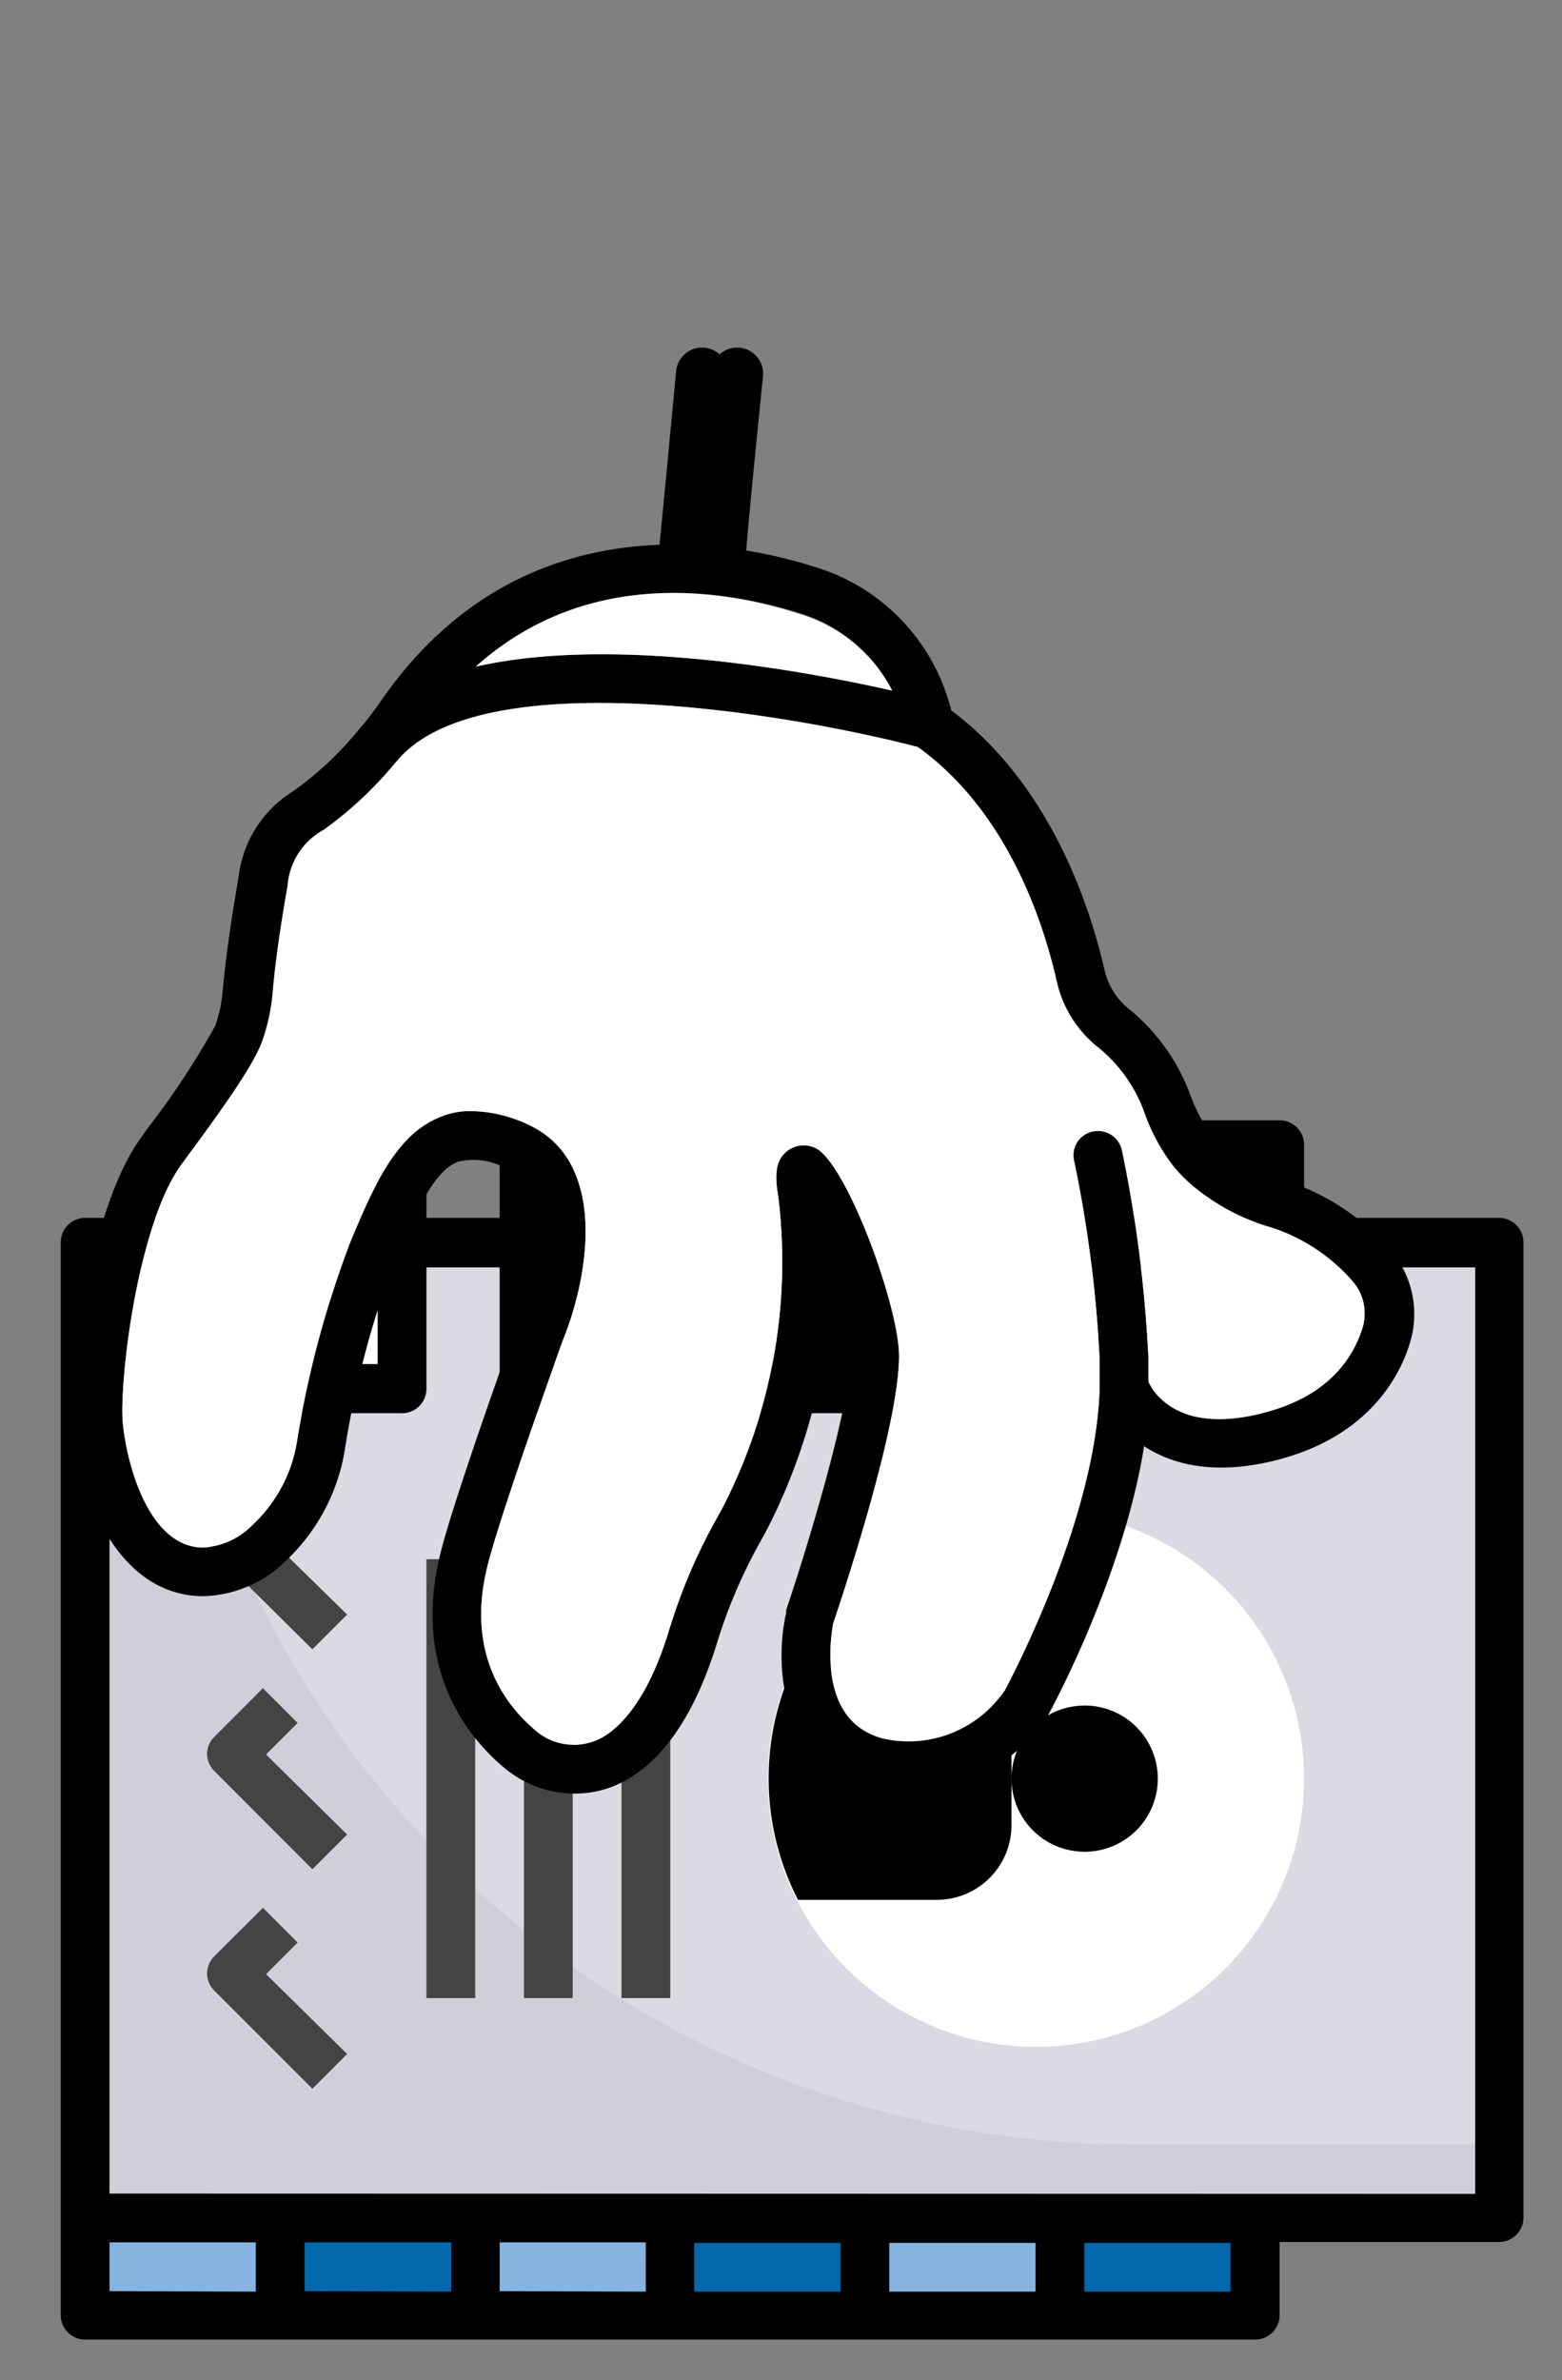 <svg id="fill" xmlns="http://www.w3.org/2000/svg" viewBox="0 0 90 137.09"><rect x="0" y="0" width="90" height="137.09" fill="#808080" stroke="none"/><defs><style>.cls-1{fill:#85b4e0;}.cls-2{fill:#0468ad;}.cls-3{fill:#d9dae2;}.cls-4{fill:#cfcfd9;}.cls-5{fill:#fff;}.cls-6{fill:#444;}.cls-7{fill:none;stroke:#000;stroke-linecap:round;stroke-miterlimit:10;stroke-width:3px;}</style></defs><rect class="cls-1" x="4.91" y="126.33" width="11.24" height="7.02"/><rect class="cls-2" x="16.15" y="126.33" width="11.24" height="7.02"/><rect class="cls-1" x="27.38" y="126.33" width="11.24" height="7.02"/><rect class="cls-2" x="38.62" y="126.33" width="11.24" height="7.02"/><rect class="cls-1" x="49.85" y="126.33" width="11.24" height="7.02"/><rect class="cls-2" x="61.09" y="126.33" width="11.24" height="7.02"/><rect class="cls-3" x="4.91" y="71.55" width="81.46" height="56.18"/><path class="cls-4" d="M65.3,123.52H86.37v4.21H4.91V71.55H9.3A56.16,56.16,0,0,0,65.3,123.52Z"/><circle class="cls-5" cx="59.69" cy="102.45" r="15.45"/><path d="M66.71,102.45h0a4.21,4.21,0,0,1-4.21,4.21h0a4.21,4.21,0,0,1-4.22-4.21h0a4.21,4.21,0,0,1,4.22-4.21h0A4.21,4.21,0,0,1,66.71,102.45Z"/><path d="M58.28,105.17V99.73a4.31,4.31,0,0,0-4.3-4.3h-8a15.32,15.32,0,0,0,0,14h8A4.3,4.3,0,0,0,58.28,105.17Z"/><rect class="cls-5" x="68.11" y="65.93" width="5.62" height="14.05"/><rect class="cls-5" x="55.47" y="65.93" width="5.62" height="14.05"/><rect class="cls-5" x="42.83" y="65.93" width="5.62" height="14.05"/><rect class="cls-5" x="30.19" y="65.93" width="5.62" height="14.05"/><rect class="cls-5" x="17.55" y="65.93" width="5.62" height="14.05"/><rect class="cls-6" x="35.81" y="89.81" width="2.81" height="25.28"/><rect class="cls-6" x="30.19" y="89.81" width="2.81" height="25.28"/><rect class="cls-6" x="24.57" y="89.81" width="2.81" height="25.28"/><path class="cls-6" d="M11.93,88.41a1.43,1.43,0,0,1,.41-1l2.81-2.81,2,2-1.82,1.82L20,93l-2,2L12.34,89.4A1.41,1.41,0,0,1,11.93,88.41Z"/><path class="cls-6" d="M11.93,101.05a1.43,1.43,0,0,1,.41-1l2.81-2.81,2,2-1.82,1.82L20,105.67l-2,2L12.34,102A1.41,1.41,0,0,1,11.93,101.05Z"/><path class="cls-6" d="M11.93,113.69a1.43,1.43,0,0,1,.41-1l2.81-2.8,2,2-1.82,1.82L20,118.31l-2,2-5.62-5.62A1.41,1.41,0,0,1,11.93,113.69Z"/><path d="M73.73,133.35v-4.21H86.37a1.41,1.41,0,0,0,1.41-1.41V71.55a1.41,1.41,0,0,0-1.41-1.4H75.14V65.93a1.41,1.41,0,0,0-1.41-1.4H68.11a1.4,1.4,0,0,0-1.4,1.4v4.22H62.5V65.93a1.41,1.41,0,0,0-1.41-1.4H55.47a1.4,1.4,0,0,0-1.4,1.4v4.22H49.85V65.93a1.4,1.4,0,0,0-1.4-1.4H42.83a1.4,1.4,0,0,0-1.4,1.4v4.22H37.21V65.93a1.4,1.4,0,0,0-1.4-1.4H30.19a1.4,1.4,0,0,0-1.4,1.4v4.22H24.57V65.93a1.4,1.4,0,0,0-1.4-1.4H17.55a1.4,1.4,0,0,0-1.4,1.4v4.22H4.91a1.41,1.41,0,0,0-1.41,1.4v61.8a1.41,1.41,0,0,0,1.41,1.41H72.33A1.41,1.41,0,0,0,73.73,133.35Zm-4.21-66h2.81V78.57H69.52Zm-12.64,0h2.81V78.57H56.88Zm-12.64,0h2.81V78.57H44.24Zm-12.64,0h2.8V78.57H31.6Zm-9.84,0V78.57H19V67.34Zm-15.45,59V73h9.84v7a1.4,1.4,0,0,0,1.4,1.4h5.62a1.4,1.4,0,0,0,1.4-1.4V73h4.22v7a1.4,1.4,0,0,0,1.4,1.4h5.62a1.4,1.4,0,0,0,1.4-1.4V73h4.22v7a1.4,1.4,0,0,0,1.4,1.4h5.62a1.4,1.4,0,0,0,1.4-1.4V73h4.22v7a1.4,1.4,0,0,0,1.4,1.4h5.62A1.41,1.41,0,0,0,62.5,80V73h4.21v7a1.4,1.4,0,0,0,1.4,1.4h5.62A1.41,1.41,0,0,0,75.14,80V73H85v53.37Zm0,5.62v-2.81h8.43V132Zm11.24,0v-2.81H26V132Zm11.24,0v-2.81h8.42V132ZM40,132v-2.81h8.43V132Zm11.24,0v-2.81h8.43V132Zm11.24,0v-2.81h8.42V132Z"/><path d="M80.3,72.23a13.22,13.22,0,0,0-6.56-4.32,8.9,8.9,0,0,1-3-1.63,5.84,5.84,0,0,1-.94-.91,9.48,9.48,0,0,1-1.19-2.23,11.52,11.52,0,0,0-3.53-5,4,4,0,0,1-1.43-2.23c-.87-3.81-3.16-10.73-8.85-15a1.36,1.36,0,0,0-.08-.32A11.51,11.51,0,0,0,47,32.67c-4.79-1.53-16.78-3.86-24.8,7.35-.53.76-1,1.42-1.52,2a19.47,19.47,0,0,1-3.78,3.55,6.72,6.72,0,0,0-3.16,5c-.53,3-.78,5.15-.9,6.4a8.15,8.15,0,0,1-.44,2.12A47,47,0,0,1,8.5,65l-.33.47C5,69.75,4,79.77,4.26,82.3c.48,4.79,3,9.63,7.44,9.64h0a7,7,0,0,0,4.73-2,11.26,11.26,0,0,0,3.42-6.32,55,55,0,0,1,2.87-10.94c1.3-3.05,2.31-5.24,3.66-5.76a3.77,3.77,0,0,1,2.85.43c3.4,1.58.62,8.77.56,8.88-.14.39-3.46,9.59-4.35,13C23.66,96,26.9,100,29,101.78a6.33,6.33,0,0,0,4.11,1.53,6,6,0,0,0,3.21-.92c2.17-1.34,3.84-4,5-7.78a29.74,29.74,0,0,1,2.34-5.54l.49-.89a34.1,34.1,0,0,0,3.78-14.63A17.4,17.4,0,0,1,49,78.08c0,3-2.66,11.6-3.7,14.65,0,.06,0,.1,0,.16-.66,2.88-.48,8.69,5,10a9.48,9.48,0,0,0,10.09-4.1c.22-.39,4.34-8,5.53-15.49,1.66,1.09,4.19,1.72,7.79.76,5.2-1.38,7-4.86,7.56-6.82A5.64,5.64,0,0,0,80.3,72.23ZM46.2,35.36a8.84,8.84,0,0,1,5.21,4.42c-4.91-1.11-16.09-3.19-24-1.38C33.81,32.69,41.69,33.91,46.2,35.36ZM78.52,76.44c-.52,1.7-1.91,3.93-5.59,4.91-4.88,1.3-6.41-1-6.76-1.77,0-.47,0-.94,0-1.39a76.93,76.93,0,0,0-1.54-12,1.42,1.42,0,0,0-1.73-1,1.4,1.4,0,0,0-1,1.71,72.48,72.48,0,0,1,1.46,11.48c0,.43,0,.89,0,1.36v.11c-.17,7.78-5.45,17.46-5.45,17.49a6.7,6.7,0,0,1-7,2.81c-3.92-1-3-6-2.91-6.61C48.49,92.07,51.87,82,51.8,78,51.73,75,48.73,67,47,66.14a1.56,1.56,0,0,0-1.6.13c-.81.6-.73,1.63-.56,2.64a30.91,30.91,0,0,1-3.2,17.92l-.49.89a32.1,32.1,0,0,0-2.57,6.09c-.92,3.09-2.22,5.24-3.77,6.2a3.37,3.37,0,0,1-4-.37c-1.94-1.67-4-4.72-2.65-9.72.87-3.28,4.25-12.67,4.27-12.71,1.46-3.59,2.68-10.27-2-12.43A7.86,7.86,0,0,0,27.14,64a4.43,4.43,0,0,0-1.75.33c-2.56,1-3.87,4-5.23,7.27A58.53,58.53,0,0,0,17.1,83.1a8.39,8.39,0,0,1-2.54,4.73,4.31,4.31,0,0,1-2.84,1.31h0c-3.1,0-4.39-4.67-4.64-7.13-.23-2.26.81-11.44,3.37-14.93l.32-.44c1.83-2.48,3.82-5.22,4.33-6.65a11.15,11.15,0,0,0,.61-2.81c.1-1.21.34-3.24.86-6.15a4,4,0,0,1,2.08-3.23,21.75,21.75,0,0,0,4.18-3.93s.05,0,.06-.06c4.89-5.81,23.06-2.6,30-.78,5.13,3.7,7.21,10,8,13.51a6.74,6.74,0,0,0,2.47,3.86A8.59,8.59,0,0,1,66,64.26a11,11,0,0,0,1.59,2.88,8.75,8.75,0,0,0,1.33,1.32,12.13,12.13,0,0,0,3.93,2.12,10.38,10.38,0,0,1,5.2,3.36A2.85,2.85,0,0,1,78.52,76.44Z"/><path class="cls-5" d="M78.52,76.44c-.52,1.7-1.91,3.93-5.59,4.91-4.88,1.3-6.41-1-6.76-1.77,0-.47,0-.94,0-1.39a76.93,76.93,0,0,0-1.54-12,1.42,1.42,0,0,0-1.73-1,1.4,1.4,0,0,0-1,1.71,72.48,72.48,0,0,1,1.46,11.48c0,.43,0,.89,0,1.36v.11c-.17,7.78-5.45,17.46-5.45,17.49a6.7,6.7,0,0,1-7,2.81c-3.92-1-3-6-2.91-6.61C48.49,92.07,51.87,82,51.8,78,51.73,75,48.73,67,47,66.14a1.56,1.56,0,0,0-1.6.13c-.81.6-.73,1.63-.56,2.64a30.91,30.91,0,0,1-3.2,17.92l-.49.89a32.1,32.1,0,0,0-2.57,6.09c-.92,3.09-2.22,5.24-3.77,6.2a3.37,3.37,0,0,1-4-.37c-1.94-1.67-4-4.72-2.65-9.72.87-3.28,4.25-12.67,4.27-12.71,1.46-3.59,2.68-10.27-2-12.43A7.86,7.86,0,0,0,27.14,64a4.43,4.43,0,0,0-1.75.33c-2.56,1-3.87,4-5.23,7.27A58.53,58.53,0,0,0,17.1,83.1a8.39,8.39,0,0,1-2.54,4.73,4.31,4.31,0,0,1-2.84,1.31h0c-3.1,0-4.39-4.67-4.64-7.13-.23-2.26.81-11.44,3.37-14.93l.32-.44c1.83-2.48,3.82-5.22,4.33-6.65a11.15,11.15,0,0,0,.61-2.81c.1-1.21.34-3.24.86-6.15a4,4,0,0,1,2.08-3.23,21.75,21.75,0,0,0,4.18-3.93s.05,0,.06-.06c4.89-5.81,23.06-2.6,30-.78,5.13,3.7,7.21,10,8,13.51a6.74,6.74,0,0,0,2.47,3.86A8.59,8.59,0,0,1,66,64.26a11,11,0,0,0,1.59,2.88,8.75,8.75,0,0,0,1.33,1.32,12.13,12.13,0,0,0,3.93,2.12,10.38,10.38,0,0,1,5.2,3.36A2.85,2.85,0,0,1,78.52,76.44Z"/><path class="cls-5" d="M51.41,39.78c-4.91-1.11-16.09-3.19-24-1.38,6.37-5.71,14.25-4.49,18.76-3A8.84,8.84,0,0,1,51.41,39.78Z"/><path class="cls-7" d="M41.47,32.1s-.08.07,1-10.58"/><path class="cls-7" d="M39.45,31.9s0,.27,1-10.38"/></svg>